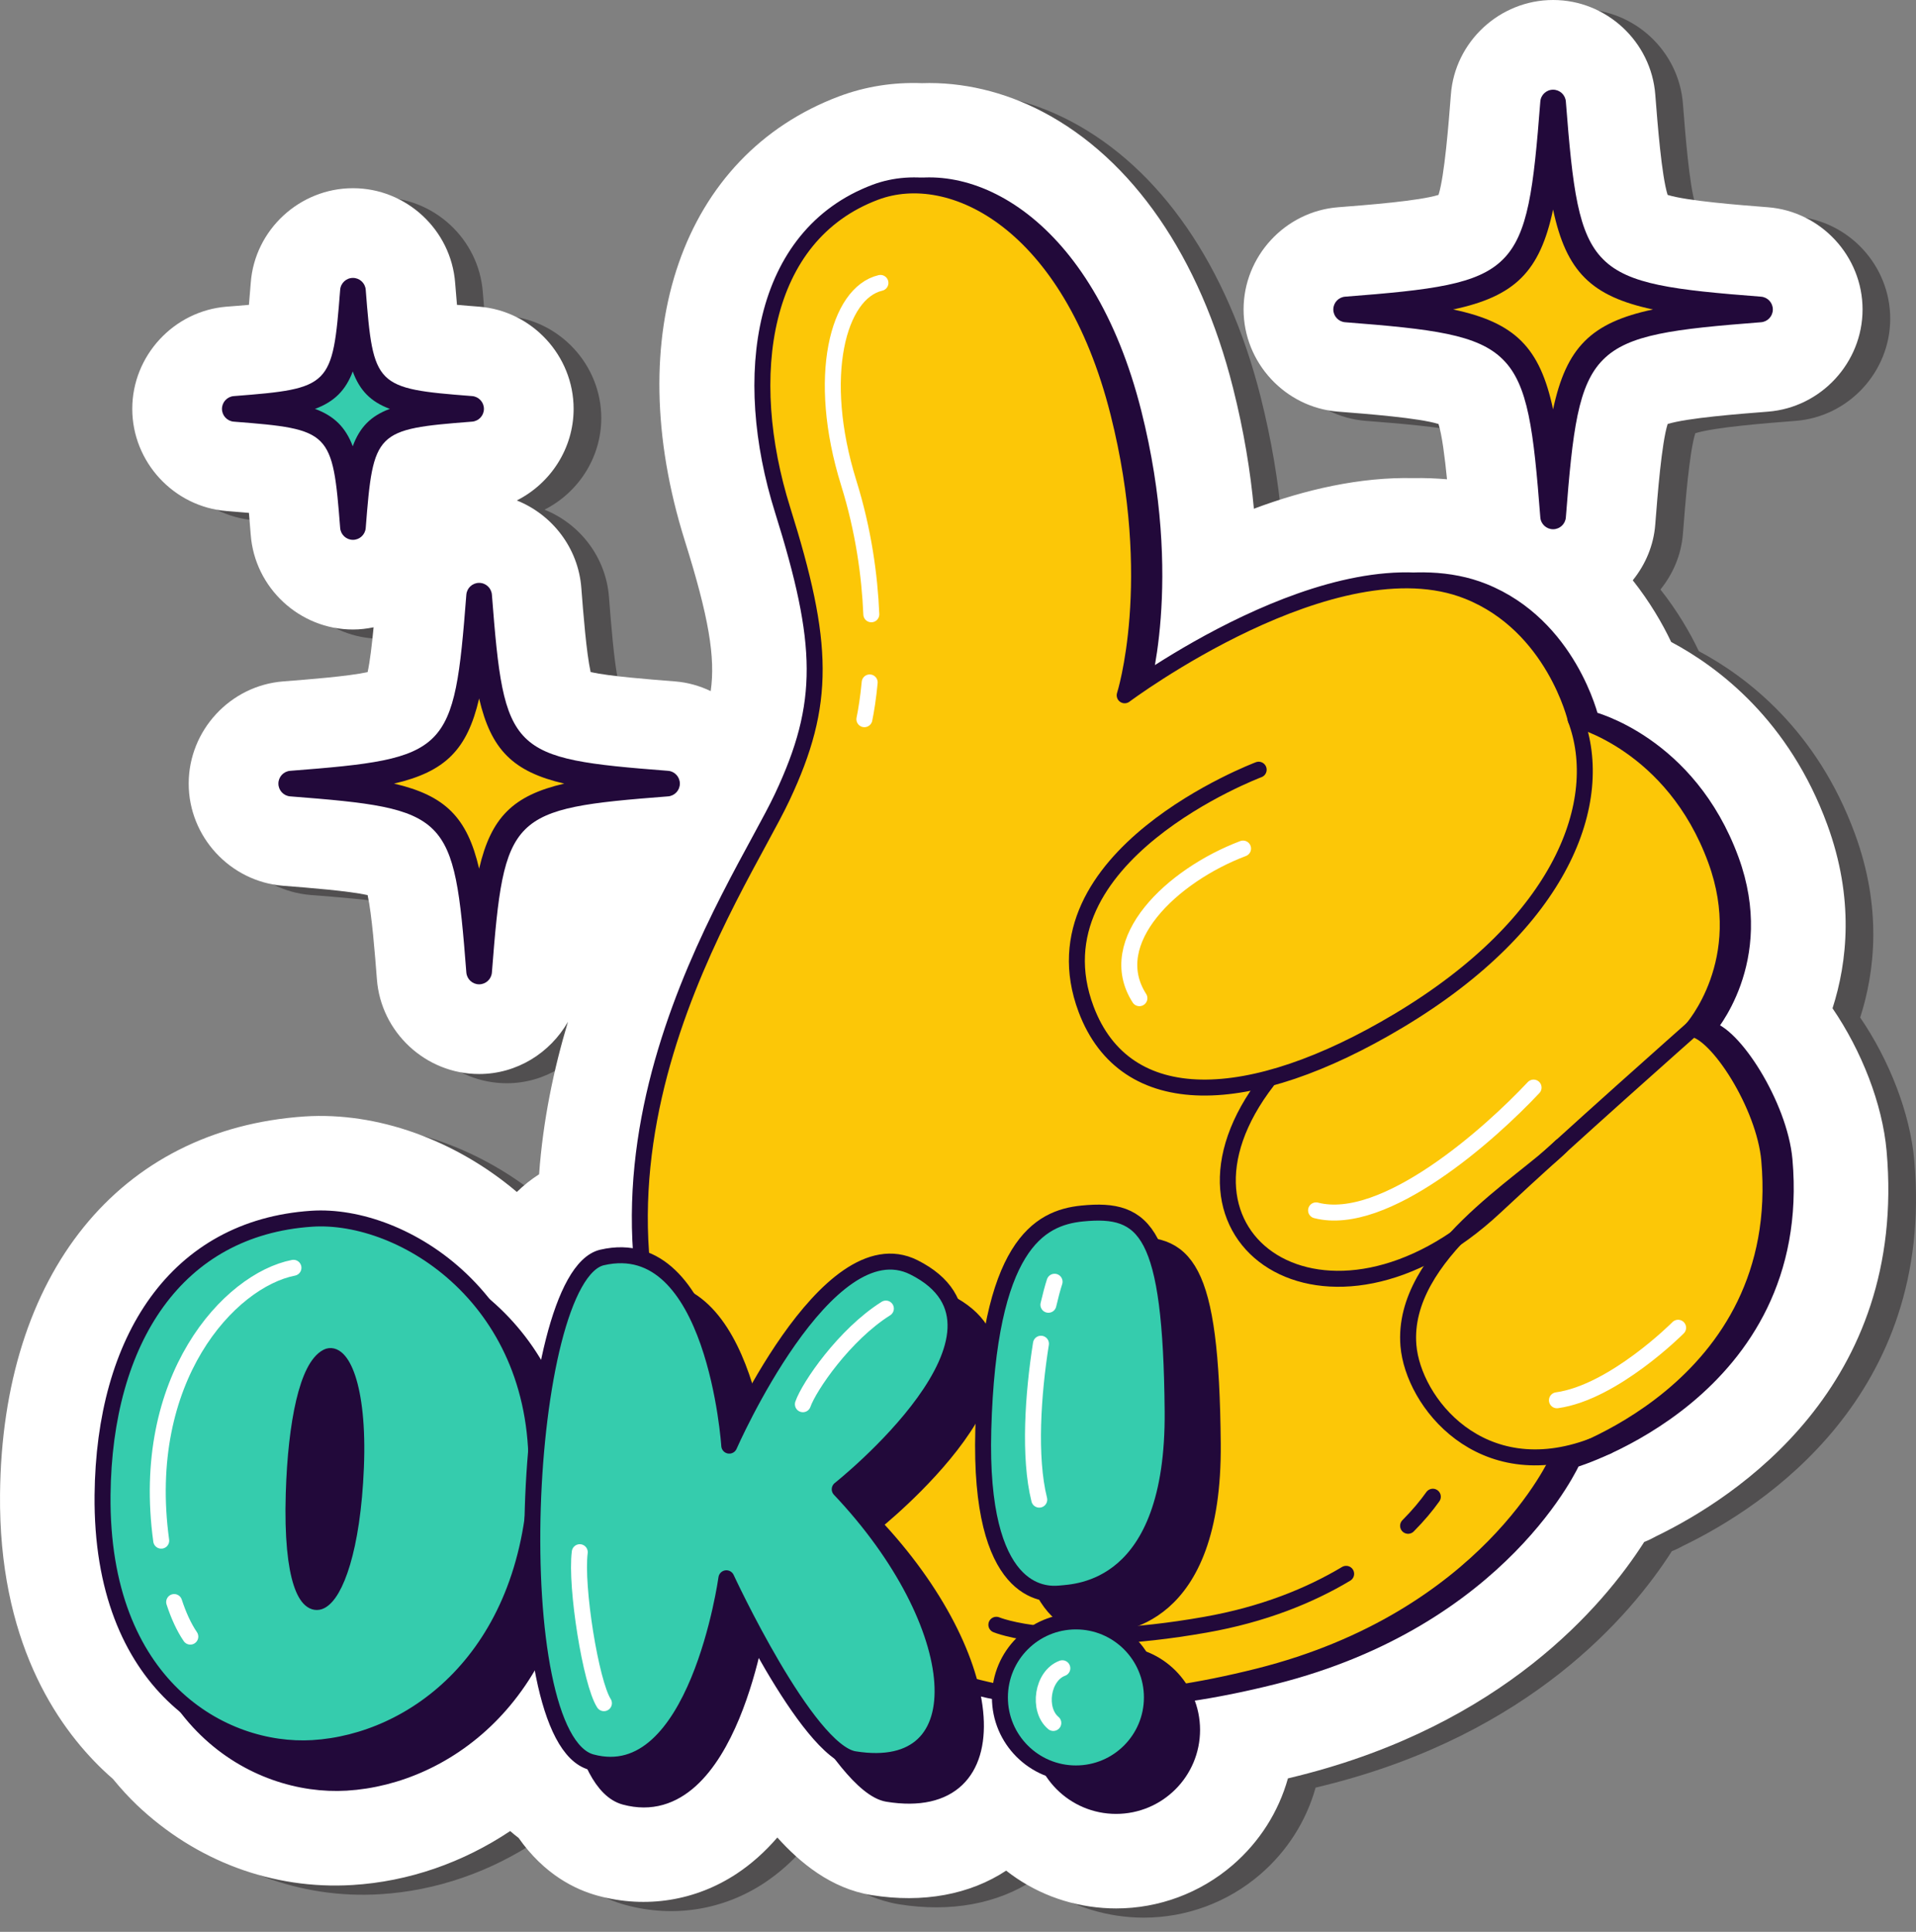 <svg width="120" height="121" viewBox="0 0 120 121" fill="none" xmlns="http://www.w3.org/2000/svg">
<rect x="0" y="0" width="120" height="121" fill="#808080" stroke="none"/>
<g clip-path="url(#clip0_4_10983)">
<path opacity="0.5" d="M119.891 72.672C119.631 69.708 118.311 66.374 116.504 63.731C117.43 60.847 117.877 56.868 116.176 52.229C113.792 45.719 109.4 42.383 106.398 40.785C105.85 39.629 105.061 38.272 103.994 36.923C104.782 35.946 105.304 34.745 105.403 33.42C105.545 31.596 105.798 28.341 106.177 27.135C107.383 26.756 110.64 26.503 112.469 26.36C115.786 26.099 118.385 23.286 118.385 19.959C118.385 16.632 115.786 13.82 112.463 13.559C110.638 13.416 107.383 13.163 106.176 12.784C105.798 11.578 105.545 8.325 105.404 6.516C105.155 3.185 102.343 0.577 99.003 0.577C95.662 0.577 92.85 3.185 92.603 6.498C92.46 8.323 92.206 11.578 91.828 12.784C90.621 13.163 87.365 13.416 85.535 13.559C82.218 13.82 79.619 16.632 79.619 19.959C79.619 23.286 82.218 26.099 85.535 26.36C85.536 26.36 85.538 26.36 85.541 26.36C87.365 26.503 90.621 26.756 91.828 27.135C92.046 27.83 92.222 29.208 92.359 30.596C91.676 30.539 90.981 30.508 90.265 30.524C86.916 30.444 83.455 31.245 80.265 32.441C80.052 30.135 79.644 27.598 78.956 24.866C76.89 16.661 72.654 10.521 67.027 7.575C64.619 6.314 62.005 5.7 59.472 5.786C57.661 5.718 55.929 5.997 54.296 6.607C44.449 10.307 40.561 21.49 44.62 34.434C46.118 39.209 46.548 41.741 46.245 43.864C45.557 43.535 44.805 43.319 44.008 43.256C42.419 43.132 39.923 42.938 38.724 42.673C38.458 41.473 38.263 38.98 38.141 37.404C37.954 34.903 36.319 32.809 34.101 31.922C36.211 30.858 37.658 28.666 37.658 26.186C37.658 22.858 35.059 20.046 31.736 19.785C31.343 19.753 30.838 19.715 30.352 19.67C30.308 19.187 30.269 18.69 30.239 18.304C29.99 14.973 27.178 12.365 23.837 12.365C20.497 12.365 17.685 14.973 17.437 18.286C17.406 18.68 17.367 19.183 17.323 19.67C16.835 19.715 16.329 19.754 15.932 19.785C12.616 20.046 10.017 22.858 10.017 26.186C10.017 29.513 12.616 32.325 15.932 32.587C15.934 32.587 15.936 32.587 15.939 32.587C16.332 32.618 16.835 32.657 17.323 32.701C17.367 33.184 17.406 33.681 17.436 34.067C17.685 37.398 20.497 40.006 23.837 40.006C24.28 40.006 24.711 39.955 25.13 39.867C25.026 40.95 24.902 42.009 24.756 42.673C23.555 42.938 21.061 43.132 19.466 43.256C16.149 43.517 13.55 46.33 13.55 49.657C13.55 52.984 16.149 55.796 19.472 56.058C21.061 56.181 23.555 56.376 24.756 56.641C25.021 57.841 25.215 60.332 25.338 61.907C25.587 65.239 28.399 67.847 31.739 67.847C34.109 67.847 36.192 66.521 37.304 64.576C36.417 67.532 35.741 70.737 35.497 74.126C34.987 74.451 34.525 74.825 34.103 75.234C30.235 71.958 25.345 70.212 20.815 70.505C9.183 71.29 1.87 80.353 1.734 94.159C1.646 103.284 5.212 108.608 8.213 111.462C8.404 111.645 8.6 111.819 8.799 111.991C9.305 112.609 9.811 113.16 10.311 113.636C13.984 117.126 18.799 118.948 23.803 118.642C27.324 118.43 30.728 117.238 33.686 115.262C33.857 115.413 34.033 115.557 34.213 115.694C35.819 117.977 37.744 118.927 39.188 119.318C42.201 120.133 45.304 119.632 47.872 117.933C48.789 117.326 49.639 116.57 50.418 115.667C51.835 117.244 53.78 118.862 56.307 119.272C59.559 119.796 62.486 119.233 64.748 117.742C66.475 119.097 68.565 119.912 70.814 120.079C71.09 120.099 71.368 120.109 71.64 120.109C74.31 120.109 76.898 119.148 78.928 117.4C80.617 115.944 81.809 114.063 82.397 111.964C82.619 111.911 82.842 111.856 83.064 111.801C95.827 108.596 102.122 101.204 104.71 97.155C104.955 97.061 105.207 96.939 105.45 96.803C110.438 94.387 121.194 87.412 119.891 72.672Z" fill="#231F20"/>
<path d="M118.159 72.094C117.899 69.131 116.579 65.797 114.772 63.154C115.698 60.27 116.145 56.291 114.444 51.652C112.06 45.142 107.668 41.806 104.666 40.208C104.117 39.052 103.328 37.694 102.261 36.346C103.05 35.368 103.571 34.168 103.67 32.843C103.813 31.019 104.065 27.764 104.445 26.558C105.65 26.179 108.907 25.926 110.737 25.783C114.054 25.521 116.653 22.709 116.653 19.382C116.653 16.055 114.054 13.243 110.73 12.981C108.906 12.839 105.65 12.585 104.443 12.207C104.065 11.001 103.813 7.748 103.672 5.939C103.423 2.608 100.611 0 97.27 0C93.93 0 91.118 2.608 90.87 5.921C90.728 7.746 90.474 11.001 90.096 12.207C88.889 12.585 85.633 12.839 83.802 12.981C80.485 13.243 77.886 16.055 77.886 19.382C77.886 22.709 80.485 25.521 83.802 25.783C83.804 25.783 83.805 25.783 83.808 25.783C85.633 25.926 88.889 26.179 90.096 26.558C90.314 27.253 90.489 28.631 90.627 30.019C89.944 29.962 89.249 29.93 88.533 29.947C85.183 29.867 81.722 30.668 78.532 31.864C78.319 29.558 77.912 27.021 77.223 24.289C75.157 16.084 70.922 9.944 65.295 6.997C62.887 5.737 60.272 5.123 57.739 5.209C55.929 5.141 54.197 5.42 52.563 6.03C42.716 9.73 38.829 20.913 42.887 33.857C44.386 38.632 44.816 41.164 44.512 43.286C43.824 42.958 43.073 42.741 42.276 42.679C40.686 42.555 38.191 42.36 36.992 42.096C36.725 40.896 36.531 38.403 36.409 36.827C36.221 34.325 34.587 32.232 32.368 31.345C34.479 30.281 35.926 28.089 35.926 25.608C35.926 22.281 33.327 19.469 30.004 19.207C29.61 19.176 29.106 19.138 28.62 19.093C28.576 18.61 28.537 18.113 28.507 17.727C28.258 14.396 25.445 11.788 22.105 11.788C18.765 11.788 15.953 14.396 15.705 17.709C15.674 18.103 15.634 18.606 15.591 19.093C15.103 19.138 14.597 19.177 14.2 19.207C10.883 19.469 8.284 22.281 8.284 25.608C8.284 28.935 10.883 31.748 14.2 32.009C14.202 32.009 14.203 32.009 14.206 32.009C14.6 32.041 15.103 32.08 15.591 32.124C15.634 32.607 15.674 33.104 15.703 33.49C15.953 36.821 18.765 39.429 22.105 39.429C22.547 39.429 22.978 39.377 23.398 39.29C23.294 40.373 23.17 41.432 23.024 42.096C21.823 42.36 19.329 42.555 17.733 42.679C14.416 42.94 11.818 45.752 11.818 49.08C11.818 52.407 14.416 55.219 17.739 55.48C19.329 55.604 21.823 55.799 23.024 56.064C23.288 57.264 23.483 59.755 23.605 61.33C23.854 64.661 26.666 67.27 30.007 67.27C32.376 67.27 34.46 65.944 35.571 63.999C34.684 66.955 34.008 70.159 33.764 73.549C33.255 73.874 32.792 74.248 32.371 74.657C28.502 71.381 23.613 69.635 19.083 69.927C7.45 70.713 0.138 79.776 0.002 93.582C-0.086 102.706 3.48 108.03 6.48 110.885C6.671 111.067 6.867 111.242 7.066 111.414C7.573 112.032 8.079 112.582 8.579 113.059C12.252 116.549 17.067 118.371 22.071 118.065C25.591 117.853 28.996 116.66 31.954 114.685C32.125 114.836 32.3 114.98 32.48 115.116C34.087 117.399 36.012 118.35 37.456 118.74C40.468 119.556 43.572 119.055 46.14 117.356C47.057 116.749 47.906 115.993 48.685 115.09C50.102 116.667 52.048 118.285 54.574 118.695C57.827 119.219 60.754 118.656 63.016 117.165C64.743 118.52 66.832 119.335 69.082 119.501C69.358 119.522 69.635 119.532 69.908 119.532C72.577 119.532 75.165 118.57 77.195 116.823C78.885 115.366 80.076 113.485 80.664 111.387C80.887 111.334 81.109 111.279 81.332 111.223C94.094 108.019 100.39 100.627 102.978 96.578C103.222 96.483 103.474 96.362 103.717 96.226C108.705 93.81 119.462 86.835 118.159 72.094Z" fill="white"/>
<path d="M106.93 64.447C108.508 64.635 111.462 69.239 111.764 72.658C113.041 87.155 98.507 91.444 98.507 91.444C98.507 91.444 94.114 101.394 79.767 104.997C65.13 108.674 53.386 106.185 44.775 90.668C34.964 72.988 47.203 55.765 49.953 49.913C52.702 44.061 52.6 40.323 49.969 31.935C47.338 23.547 48.588 14.743 55.777 12.041C60.57 10.24 67.999 13.96 70.996 25.857C73.668 36.458 71.394 43.549 71.394 43.549C71.394 43.549 84.554 33.709 92.892 37.034C98.272 39.18 99.64 45.047 99.64 45.047C99.64 45.047 105.731 46.537 108.415 53.861C110.736 60.194 106.93 64.447 106.93 64.447Z" fill="#22093A" stroke="#22093A" stroke-miterlimit="10" stroke-linecap="round" stroke-linejoin="round"/>
<path d="M99.639 45.047C101.564 50.17 98.827 57.781 88.557 63.927C79.201 69.527 71.432 69.74 68.978 63.21C65.376 53.624 79.785 48.209 79.785 48.209" fill="#22093A"/>
<path d="M99.639 45.047C101.564 50.17 98.827 57.781 88.557 63.927C79.201 69.527 71.432 69.74 68.978 63.21C65.376 53.624 79.785 48.209 79.785 48.209" stroke="#22093A" stroke-miterlimit="10" stroke-linecap="round" stroke-linejoin="round"/>
<path d="M106.93 64.447C106.93 64.447 99.164 71.316 94.592 75.592C84.111 85.393 72.715 77.564 80.338 67.696" fill="#22093A"/>
<path d="M106.93 64.447C106.93 64.447 99.164 71.316 94.592 75.592C84.111 85.393 72.715 77.564 80.338 67.696" stroke="#22093A" stroke-miterlimit="10" stroke-linecap="round" stroke-linejoin="round"/>
<path d="M98.768 72.273C96.458 74.59 88.694 78.583 89.165 84.274C89.458 87.812 93.699 93.207 100.666 90.589" fill="#22093A"/>
<path d="M98.768 72.273C96.458 74.59 88.694 78.583 89.165 84.274C89.458 87.812 93.699 93.207 100.666 90.589" stroke="#22093A" stroke-miterlimit="10" stroke-linecap="round" stroke-linejoin="round"/>
<path d="M105.975 64.447C107.553 64.635 110.507 69.239 110.809 72.658C112.086 87.155 97.552 91.444 97.552 91.444C97.552 91.444 93.159 101.394 78.812 104.997C64.175 108.674 52.431 106.185 43.82 90.668C34.009 72.988 46.248 55.765 48.997 49.913C51.747 44.061 51.645 40.323 49.014 31.935C46.383 23.547 47.633 14.743 54.822 12.041C59.615 10.24 67.044 13.96 70.041 25.857C72.712 36.458 70.439 43.549 70.439 43.549C70.439 43.549 83.599 33.709 91.937 37.034C97.317 39.18 98.685 45.047 98.685 45.047C98.685 45.047 104.776 46.537 107.46 53.861C109.781 60.194 105.975 64.447 105.975 64.447Z" fill="#FCC707" stroke="#22093A" stroke-miterlimit="10" stroke-linecap="round" stroke-linejoin="round"/>
<path d="M98.684 45.047C100.609 50.17 97.872 57.781 87.602 63.927C78.245 69.527 70.477 69.74 68.023 63.21C64.421 53.624 78.831 48.209 78.831 48.209" stroke="#22093A" stroke-miterlimit="10" stroke-linecap="round" stroke-linejoin="round"/>
<path d="M105.975 64.447C105.975 64.447 98.209 71.316 93.637 75.592C83.156 85.393 71.76 77.564 79.382 67.697" stroke="#22093A" stroke-miterlimit="10" stroke-linecap="round" stroke-linejoin="round"/>
<path d="M97.766 71.798C95.456 74.115 87.739 78.583 88.21 84.274C88.503 87.812 92.744 93.207 99.711 90.589" stroke="#22093A" stroke-miterlimit="10" stroke-linecap="round" stroke-linejoin="round"/>
<path d="M54.469 42.743C54.377 43.712 54.251 44.496 54.137 45.047" stroke="white" stroke-miterlimit="10" stroke-linecap="round" stroke-linejoin="round"/>
<path d="M55.142 17.72C52.49 18.34 51.079 23.571 53.156 30.246C54.084 33.227 54.469 36.059 54.571 38.476" stroke="white" stroke-miterlimit="10" stroke-linecap="round" stroke-linejoin="round"/>
<path d="M82.426 75.81C86.723 76.919 93.306 71.045 96.049 68.119" stroke="white" stroke-miterlimit="10" stroke-linecap="round" stroke-linejoin="round"/>
<path d="M97.512 87.704C101.078 87.207 105.101 83.162 105.101 83.162" stroke="white" stroke-miterlimit="10" stroke-linecap="round" stroke-linejoin="round"/>
<path d="M84.31 98.574C82.042 99.931 79.127 101.124 75.481 101.765C66.243 103.391 62.402 101.765 62.402 101.765" stroke="#22093A" stroke-miterlimit="10" stroke-linecap="round" stroke-linejoin="round"/>
<path d="M89.739 93.745C89.342 94.304 88.828 94.924 88.189 95.567" stroke="#22093A" stroke-miterlimit="10" stroke-linecap="round" stroke-linejoin="round"/>
<path d="M77.853 53.148C73.386 54.838 69.075 58.955 71.361 62.521" stroke="white" stroke-miterlimit="10" stroke-linecap="round" stroke-linejoin="round"/>
<path d="M30.008 43.751L24.68 49.08L30.008 54.408L35.337 49.08L30.008 43.751Z" fill="#FCC707"/>
<path d="M21.608 78.502C27.357 78.114 36.157 83.632 35.676 94.821C35.197 106.01 27.976 111.278 21.685 111.656C16.009 111.997 8.4 107.734 8.517 95.812C8.613 86.045 13.164 79.072 21.608 78.502Z" fill="#22093A" stroke="#22093A" stroke-miterlimit="10" stroke-linecap="round" stroke-linejoin="round"/>
<path d="M22.58 87.156C23.407 86.722 24.596 88.878 24.386 94.061C24.177 99.245 23.078 101.995 22.174 102.448C21.358 102.857 20.324 101.227 20.491 95.722C20.627 91.212 21.366 87.793 22.58 87.156Z" fill="#22093A" stroke="#22093A" stroke-miterlimit="10" stroke-linecap="round" stroke-linejoin="round"/>
<path d="M39.798 80.931C34.73 82.103 33.511 111.021 39.131 112.543C45.744 114.333 47.582 101.024 47.582 101.024C47.582 101.024 52.61 111.872 55.595 112.356C63.523 113.64 62.662 103.88 54.68 95.45C54.68 95.45 67.222 85.508 59.322 81.548C53.852 78.806 47.762 92.718 47.762 92.718C47.762 92.718 46.884 79.294 39.798 80.931Z" fill="#22093A" stroke="#22093A" stroke-miterlimit="10" stroke-linecap="round" stroke-linejoin="round"/>
<path d="M70.292 78.041C67.59 78.311 64.415 80.036 64.098 91.595C63.815 101.916 67.862 101.946 68.897 101.842C69.932 101.739 76.058 101.655 75.956 90.41C75.855 79.165 74.296 77.641 70.292 78.041Z" fill="#22093A" stroke="#22093A" stroke-miterlimit="10" stroke-linecap="round" stroke-linejoin="round"/>
<path d="M69.9 113.111C72.529 113.111 74.66 110.98 74.66 108.351C74.66 105.723 72.529 103.592 69.9 103.592C67.272 103.592 65.141 105.723 65.141 108.351C65.141 110.98 67.272 113.111 69.9 113.111Z" fill="#22093A" stroke="#22093A" stroke-miterlimit="10" stroke-linecap="round" stroke-linejoin="round"/>
<path d="M19.514 76.334C25.263 75.946 34.063 81.464 33.583 92.653C33.103 103.842 25.882 109.11 19.591 109.488C13.916 109.829 6.306 105.566 6.423 93.644C6.519 83.877 11.07 76.903 19.514 76.334Z" fill="#35CCAD" stroke="#22093A" stroke-miterlimit="10" stroke-linecap="round" stroke-linejoin="round"/>
<path d="M20.486 84.988C21.313 84.554 22.502 86.71 22.292 91.893C22.083 97.077 20.984 99.827 20.08 100.28C19.264 100.689 18.23 99.059 18.397 93.554C18.534 89.044 19.272 85.625 20.486 84.988Z" fill="#22093A" stroke="#22093A" stroke-miterlimit="10" stroke-linecap="round" stroke-linejoin="round"/>
<path d="M37.711 78.759C32.642 79.931 31.424 108.849 37.044 110.37C43.656 112.16 45.494 98.852 45.494 98.852C45.494 98.852 50.522 109.7 53.507 110.184C61.435 111.468 60.574 101.707 52.592 93.278C52.592 93.278 65.134 83.336 57.235 79.376C51.764 76.634 45.674 90.546 45.674 90.546C45.674 90.546 44.796 77.121 37.711 78.759Z" fill="#35CCAD" stroke="#22093A" stroke-miterlimit="10" stroke-linecap="round" stroke-linejoin="round"/>
<path d="M67.779 76.006C65.077 76.276 61.901 78 61.584 89.559C61.301 99.88 65.348 99.91 66.383 99.807C67.418 99.703 73.544 99.619 73.443 88.374C73.341 77.129 71.782 75.606 67.779 76.006Z" fill="#35CCAD" stroke="#22093A" stroke-miterlimit="10" stroke-linecap="round" stroke-linejoin="round"/>
<path d="M67.385 111.076C70.013 111.076 72.144 108.945 72.144 106.316C72.144 103.687 70.013 101.556 67.385 101.556C64.756 101.556 62.625 103.687 62.625 106.316C62.625 108.945 64.756 111.076 67.385 111.076Z" fill="#35CCAD" stroke="#22093A" stroke-miterlimit="10" stroke-linecap="round" stroke-linejoin="round"/>
<path d="M10.908 100.341C11.173 101.15 11.505 101.899 11.919 102.508" stroke="white" stroke-miterlimit="10" stroke-linecap="round" stroke-linejoin="round"/>
<path d="M18.379 79.406C14.357 80.198 8.704 86.339 10.097 96.498" stroke="white" stroke-miterlimit="10" stroke-linecap="round" stroke-linejoin="round"/>
<path d="M66.534 104.488C65.27 104.959 64.967 107.077 65.969 107.916" stroke="white" stroke-miterlimit="10" stroke-linecap="round" stroke-linejoin="round"/>
<path d="M65.195 84.162C64.697 87.297 64.426 91.274 65.089 93.928" stroke="white" stroke-miterlimit="10" stroke-linecap="round" stroke-linejoin="round"/>
<path d="M66.049 80.28C65.924 80.667 65.793 81.156 65.662 81.723" stroke="white" stroke-miterlimit="10" stroke-linecap="round" stroke-linejoin="round"/>
<path d="M36.311 97.219C36.037 99.38 37.001 105.392 37.824 106.677" stroke="white" stroke-miterlimit="10" stroke-linecap="round" stroke-linejoin="round"/>
<path d="M50.285 87.952C50.671 86.842 52.884 83.596 55.483 81.96" stroke="white" stroke-miterlimit="10" stroke-linecap="round" stroke-linejoin="round"/>
<path d="M30.008 61.652C29.588 61.652 29.241 61.329 29.207 60.912C28.433 50.964 28.124 50.654 18.175 49.88C17.758 49.847 17.436 49.499 17.436 49.08C17.436 48.66 17.758 48.312 18.175 48.279C28.124 47.505 28.433 47.195 29.207 37.247C29.241 36.829 29.588 36.507 30.008 36.507C30.427 36.507 30.775 36.829 30.808 37.247C31.582 47.195 31.892 47.505 41.84 48.279C42.258 48.312 42.58 48.66 42.58 49.08C42.58 49.499 42.258 49.847 41.84 49.88C31.892 50.654 31.582 50.964 30.808 60.912C30.775 61.329 30.427 61.652 30.008 61.652ZM24.679 49.08C27.886 49.825 29.262 51.201 30.008 54.408C30.753 51.201 32.129 49.825 35.337 49.08C32.129 48.334 30.753 46.958 30.008 43.751C29.262 46.958 27.886 48.334 24.679 49.08Z" fill="#22093A"/>
<path d="M97.27 13.126L91.014 19.383L97.271 25.639L103.527 19.383L97.27 13.126Z" fill="#FCC707"/>
<path d="M22.094 23.269L19.734 25.609L22.094 27.949L24.413 25.609L22.094 23.269Z" fill="#35CCAD"/>
<path d="M97.27 33.148C96.852 33.148 96.502 32.825 96.471 32.407C95.621 21.49 95.163 21.033 84.246 20.183C83.829 20.15 83.506 19.802 83.506 19.383C83.506 18.963 83.829 18.615 84.246 18.582C95.163 17.733 95.621 17.276 96.471 6.359C96.502 5.94 96.852 5.618 97.27 5.618C97.689 5.618 98.038 5.94 98.07 6.358C98.921 17.276 99.379 17.733 110.295 18.582C110.712 18.615 111.034 18.963 111.034 19.383C111.034 19.802 110.712 20.15 110.295 20.183C99.379 21.033 98.921 21.49 98.07 32.408C98.038 32.825 97.689 33.148 97.27 33.148ZM91.014 19.383C94.891 20.206 96.447 21.763 97.27 25.64C98.095 21.763 99.651 20.206 103.526 19.383C99.651 18.559 98.095 17.003 97.27 13.126C96.447 17.003 94.891 18.559 91.014 19.383Z" fill="#22093A"/>
<path d="M22.105 33.812C21.686 33.812 21.338 33.489 21.305 33.071C20.833 27.006 20.709 26.882 14.643 26.41C14.225 26.377 13.902 26.029 13.902 25.61C13.902 25.19 14.225 24.842 14.642 24.809C20.709 24.337 20.833 24.212 21.305 18.147C21.338 17.729 21.686 17.407 22.105 17.407C22.524 17.407 22.872 17.729 22.905 18.147C23.378 24.212 23.503 24.337 29.567 24.808C29.986 24.841 30.308 25.189 30.308 25.609C30.308 26.028 29.986 26.376 29.568 26.409C23.503 26.882 23.378 27.006 22.905 33.072C22.872 33.489 22.524 33.812 22.105 33.812ZM19.733 25.61C20.933 26.058 21.64 26.759 22.093 27.949C22.534 26.752 23.225 26.054 24.413 25.609C23.225 25.164 22.534 24.466 22.093 23.269C21.64 24.46 20.933 25.16 19.733 25.61Z" fill="#22093A"/>
</g>
<defs>
<clipPath id="clip0_4_10983">
<rect width="120" height="120.109" fill="white"/>
</clipPath>
</defs>
</svg>
